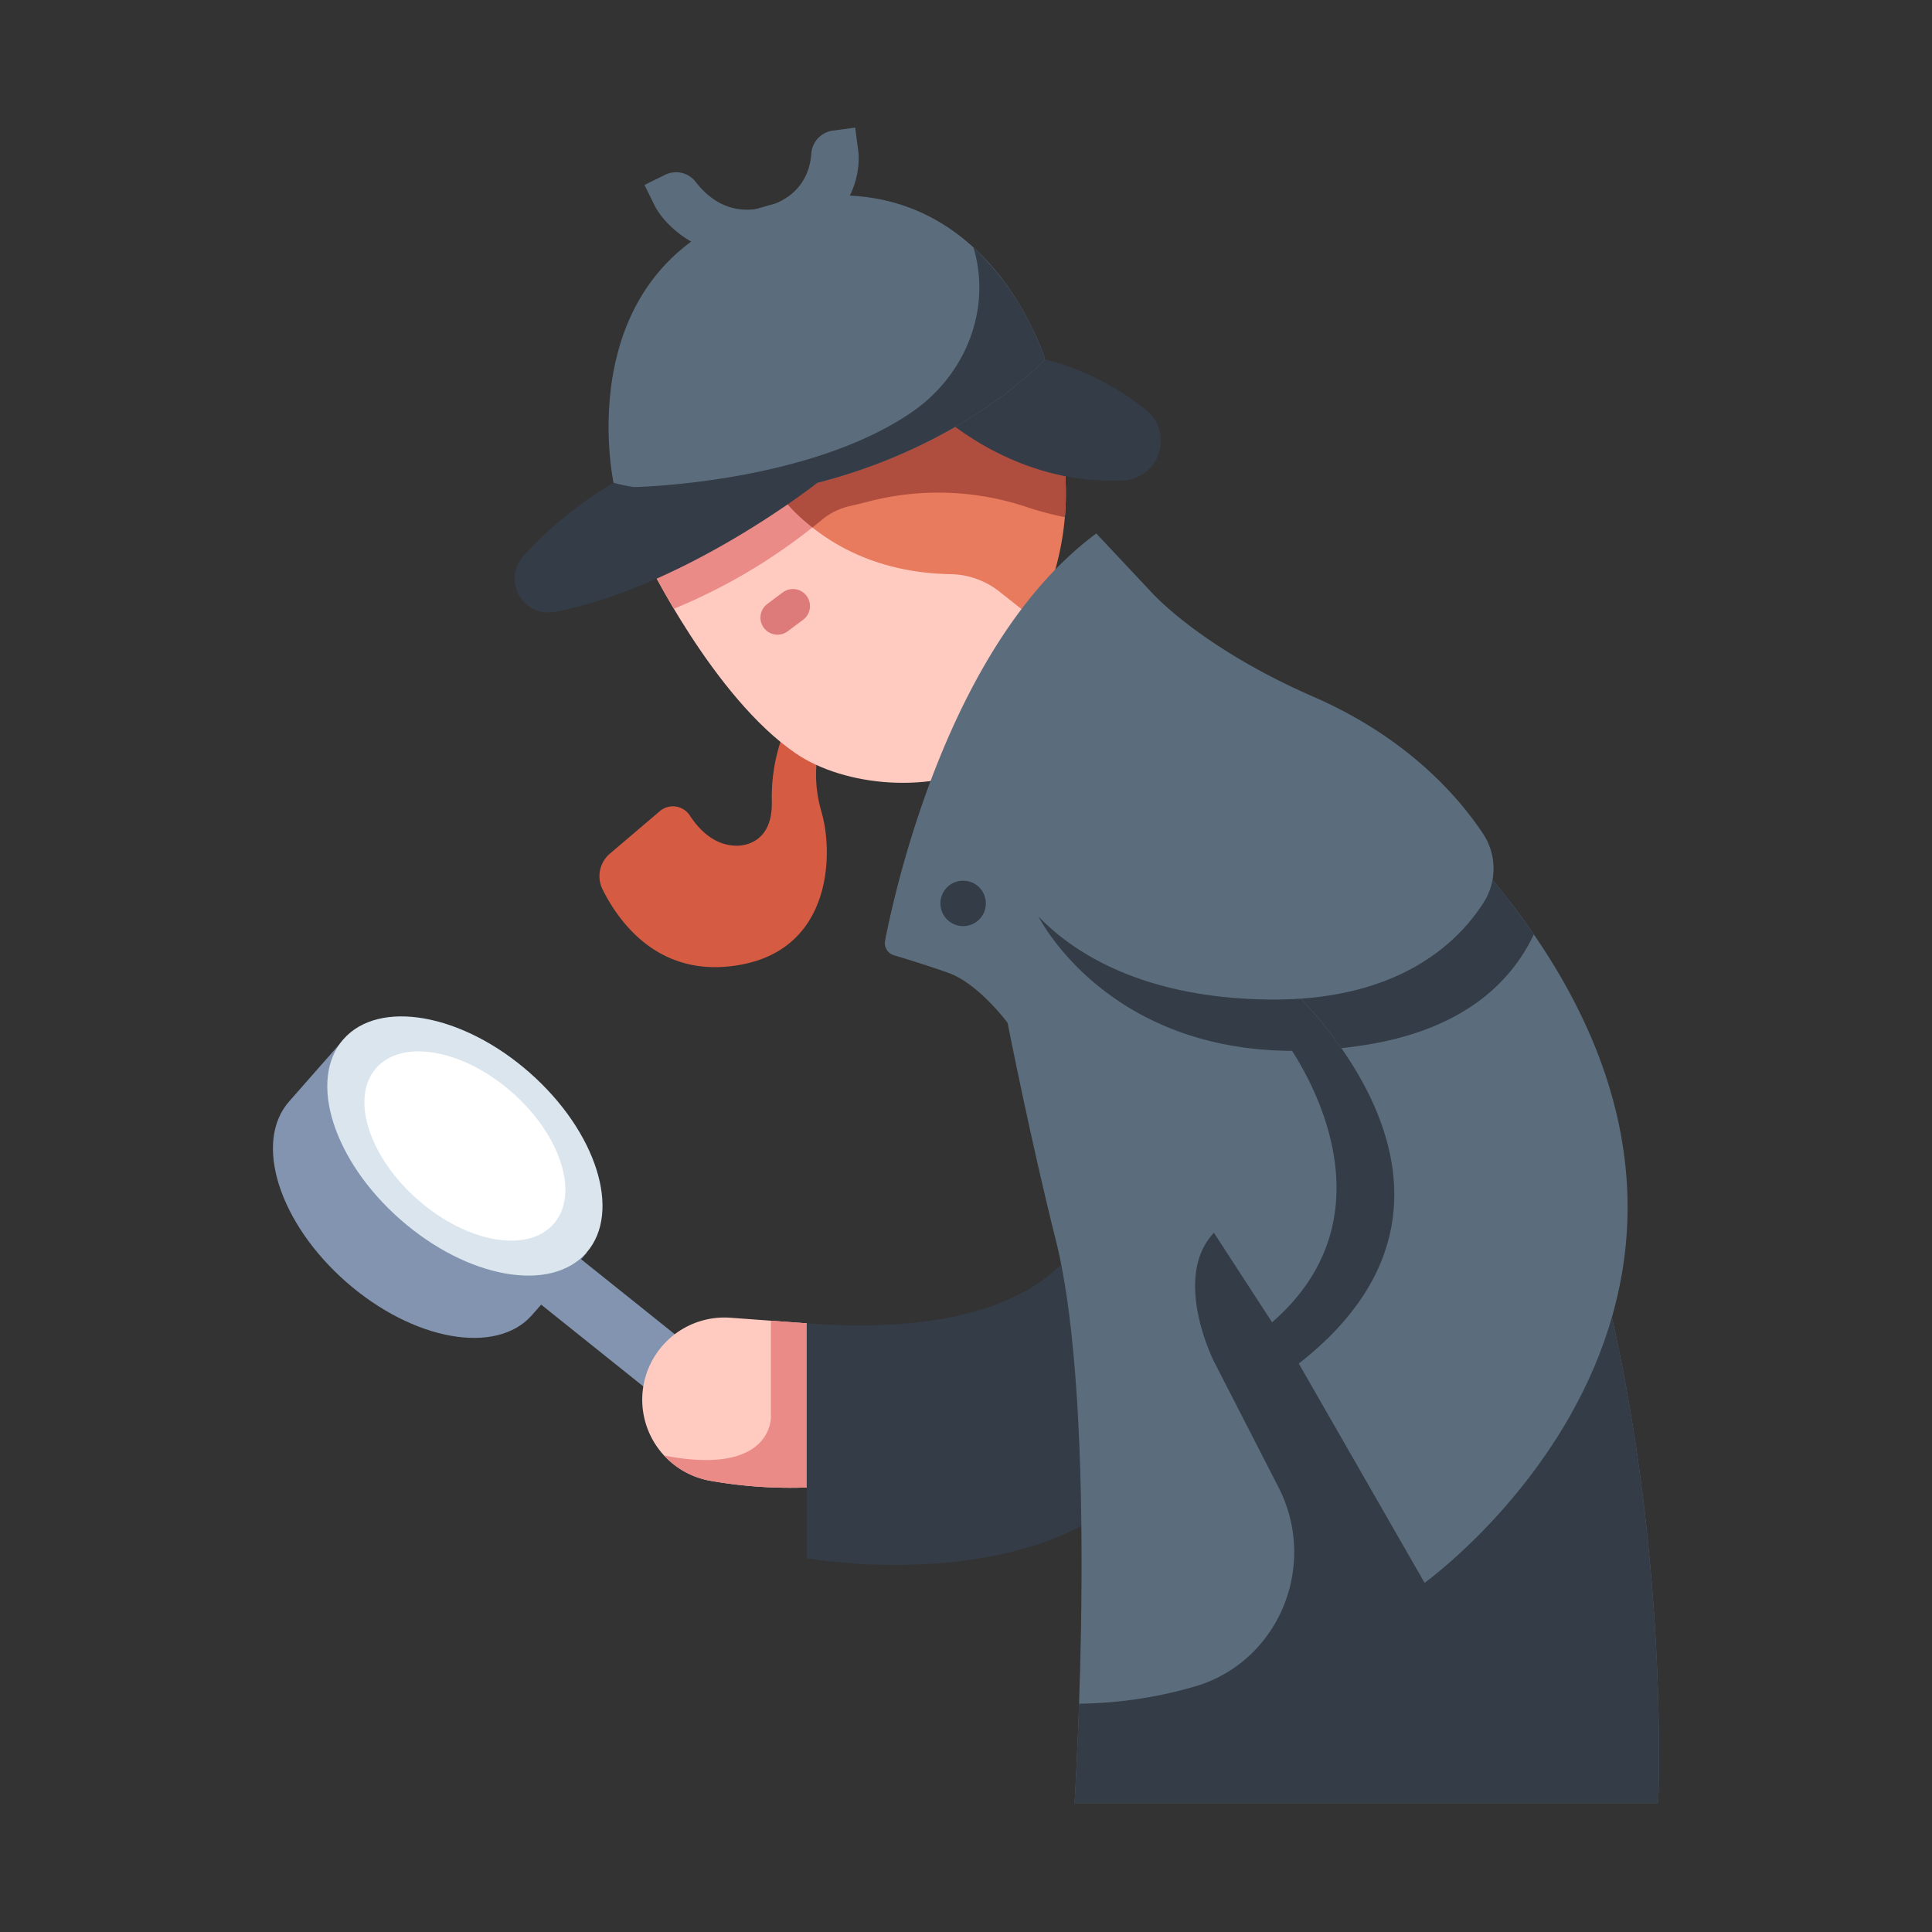 <svg viewBox="0 0 340 340" xmlns="http://www.w3.org/2000/svg"><rect x="0" y="0" width="340" height="340" fill="#333333" stroke="none"/><g><path d="M130.945 44.994c-8.471 0-14.12-5.54-15.756-8.856l-1.768-3.587 3.664-1.808a4.351 4.351 0 0 1 5.367 1.3c2.092 2.706 6 6.022 11.982 4.459 6.549-1.711 8.112-6.247 8.348-9.473a4.37 4.37 0 0 1 3.764-4.039l3.945-.53.532 3.964c.621 4.618-1.606 14.28-14.481 17.8a21.207 21.207 0 0 1-5.597.77z" fill="#5b6d7c"></path><path d="m89.51 225.014 6.64-8.299 30.512 24.417-6.641 8.299z" fill="#8294af"></path><path d="M93.625 231.43c-6.278 7.141-20.937 4.517-32.743-5.862s-16.287-24.58-10.01-31.721l9.6-10.916 42.753 37.584z" fill="#8294af"></path><ellipse cx="81.844" cy="201.723" fill="#dae5ed" rx="17.216" ry="28.462" transform="rotate(-48.7 81.78 201.734)"></ellipse><ellipse cx="81.844" cy="201.723" fill="#ffffff" rx="12.571" ry="20.783" transform="rotate(-48.7 81.78 201.734)"></ellipse><path d="m141.971 232.883-13.421-.983a14.472 14.472 0 0 0-15.469 13.115 14.494 14.494 0 0 0 11.905 15.573 80.55 80.55 0 0 0 20.51.978z" fill="#ffcac0"></path><path d="M116.871 256.148a14.54 14.54 0 0 0 8.115 4.44 80.5 80.5 0 0 0 20.51.978l-3.525-28.683-6.305-.462v16.945s.334 10.502-18.795 6.782z" fill="#ea8b88"></path><path d="M190.464 216.949s-5.773 19.167-48.493 15.934v41.334s38.1 6.928 58.192-12.7z" fill="#343c47"></path><path d="M192.741 122.7s-19.788 15.2-15.426 57.305c0 0 4.183 21.182 8.472 38.148 7.686 30.4 3.315 99.16 3.315 99.16h102.709s8.27-175.977-99.07-194.613z" fill="#5b6d7c"></path><path d="M258.253 167.77 226 182.931s22.065 28.718-2.132 49.77l-10.237-15.752c-7.453 7.878 0 22.636 0 22.636L225 261.746c6.9 13.454.359 30.118-14.009 34.833a75.273 75.273 0 0 1-21.093 3.236c-.357 10.5-.8 17.493-.8 17.493h102.713s4.297-91.508-33.558-149.538z" fill="#343c47"></path><path d="m238.749 144.809-56 16.457s14.61 29.627 57.782 22.59c9.88-1.61 16.888-5.046 21.832-9.383a118.25 118.25 0 0 0-23.614-29.664z" fill="#343c47"></path><path d="M224.4 171.349s44.282 37.268 4.165 68.616l22.135 38.583s74.1-53.051 8.875-127.36z" fill="#5b6d7c"></path><path d="M269.931 164.446a141.162 141.162 0 0 0-10.354-13.258L224.4 171.349a75.112 75.112 0 0 1 11.659 13.109 88.638 88.638 0 0 0 4.475-.6c16.734-2.73 25.245-10.689 29.397-19.412z" fill="#343c47"></path><path d="M178.971 156.331s9.814 19.205 44.419 19.567c22.785.239 33.238-10.048 37.72-17.1a11.1 11.1 0 0 0-.116-12.075c-4.241-6.39-13.235-16.864-29.814-24.088-20.116-8.765-28.629-18.5-28.629-18.5s-19.444 13.787-23.58 52.196z" fill="#5b6d7c"></path><path d="m107.338 150.224 8.785-7.477a3.551 3.551 0 0 1 5.28.778c1.593 2.442 4.24 5.216 8.081 5.306 0 0 6.582.481 6.34-7.864a31.73 31.73 0 0 1 3.289-14.764l6 2.646s-2.982 5.681-.542 14.044c2.106 7.216 1.851 23.669-13.8 26.8-14.551 2.91-21.84-7.352-24.746-13.208a5.2 5.2 0 0 1 1.313-6.261z" fill="#d65b43"></path><path d="M113.7 98.217s11.8 24.478 26.387 34.4c8.455 5.753 24.082 7.4 34.88 1.218l10.825-18.829-24.94-41.089z" fill="#ffcac0"></path><path d="M146.789 89.625s11.166-1.932 19.68-6.451l-5.617-9.257-31.121 16.036-16.031 8.264s1.815 3.76 4.89 8.92a100.579 100.579 0 0 0 28.199-17.512z" fill="#ea8b88"></path><path d="M134.39 82.781s8.445 17.8 32.873 18.263a14.237 14.237 0 0 1 8.594 3.044l6.368 5.052a49.155 49.155 0 0 0-1.866-47.94z" fill="#e87a5d"></path><path d="M155.758 165.544c1.9-9.755 11.533-52.71 37.172-71.66l9.621 10.252S181.574 135.68 177.315 180c0 0-5.106-6.924-10.469-8.817-3.5-1.235-7.307-2.409-9.532-3.076a2.228 2.228 0 0 1-1.556-2.563z" fill="#5b6d7c"></path><circle cx="169.495" cy="158.984" fill="#343c47" r="4"></circle><path d="M136.828 111.692a3 3 0 0 1-1.8-5.4l2.719-2.033a3 3 0 1 1 3.592 4.806l-2.719 2.033a2.986 2.986 0 0 1-1.792.594z" fill="#dd7a7a"></path><path d="M134.39 82.781a31.959 31.959 0 0 0 8.593 10.045q.8-.639 1.6-1.3a11.722 11.722 0 0 1 4.934-2.456 91.021 91.021 0 0 0 3.06-.742 49.015 49.015 0 0 1 28.057.883 53.979 53.979 0 0 0 6.767 1.8 48.888 48.888 0 0 0-7.042-29.811z" fill="#af4e3e"></path><path d="M164.164 71.81s13.5 13.715 33.426 12.734a6.971 6.971 0 0 0 4.091-12.409 46.654 46.654 0 0 0-17.786-8.9z" fill="#343c47"></path><path d="M107.977 84.966s-8.507-39.143 27.349-48.84C172.814 25.988 183.9 63.24 183.9 63.24s-13.628 14.924-40.06 21.726c0 0-24.781 6.873-35.863 0z" fill="#5b6d7c"></path><g fill="#343c47"><path d="M107.977 84.966s12.9 3.87 35.863 0c0 0-23.221 18.322-46.235 22.718a5.947 5.947 0 0 1-5.514-9.815 68.3 68.3 0 0 1 15.886-12.903z" fill="#343c47"></path><path d="M143.84 84.966c26.432-6.802 40.06-21.726 40.06-21.726a48.67 48.67 0 0 0-12.6-19.709 23.777 23.777 0 0 1 .619 2.491c1.918 10.251-2.8 20.549-11.387 26.464-18.419 12.685-49.02 13.233-49.02 13.233l-.549.663c11.999 4.368 32.877-1.416 32.877-1.416z" fill="#343c47"></path></g></g></svg>
